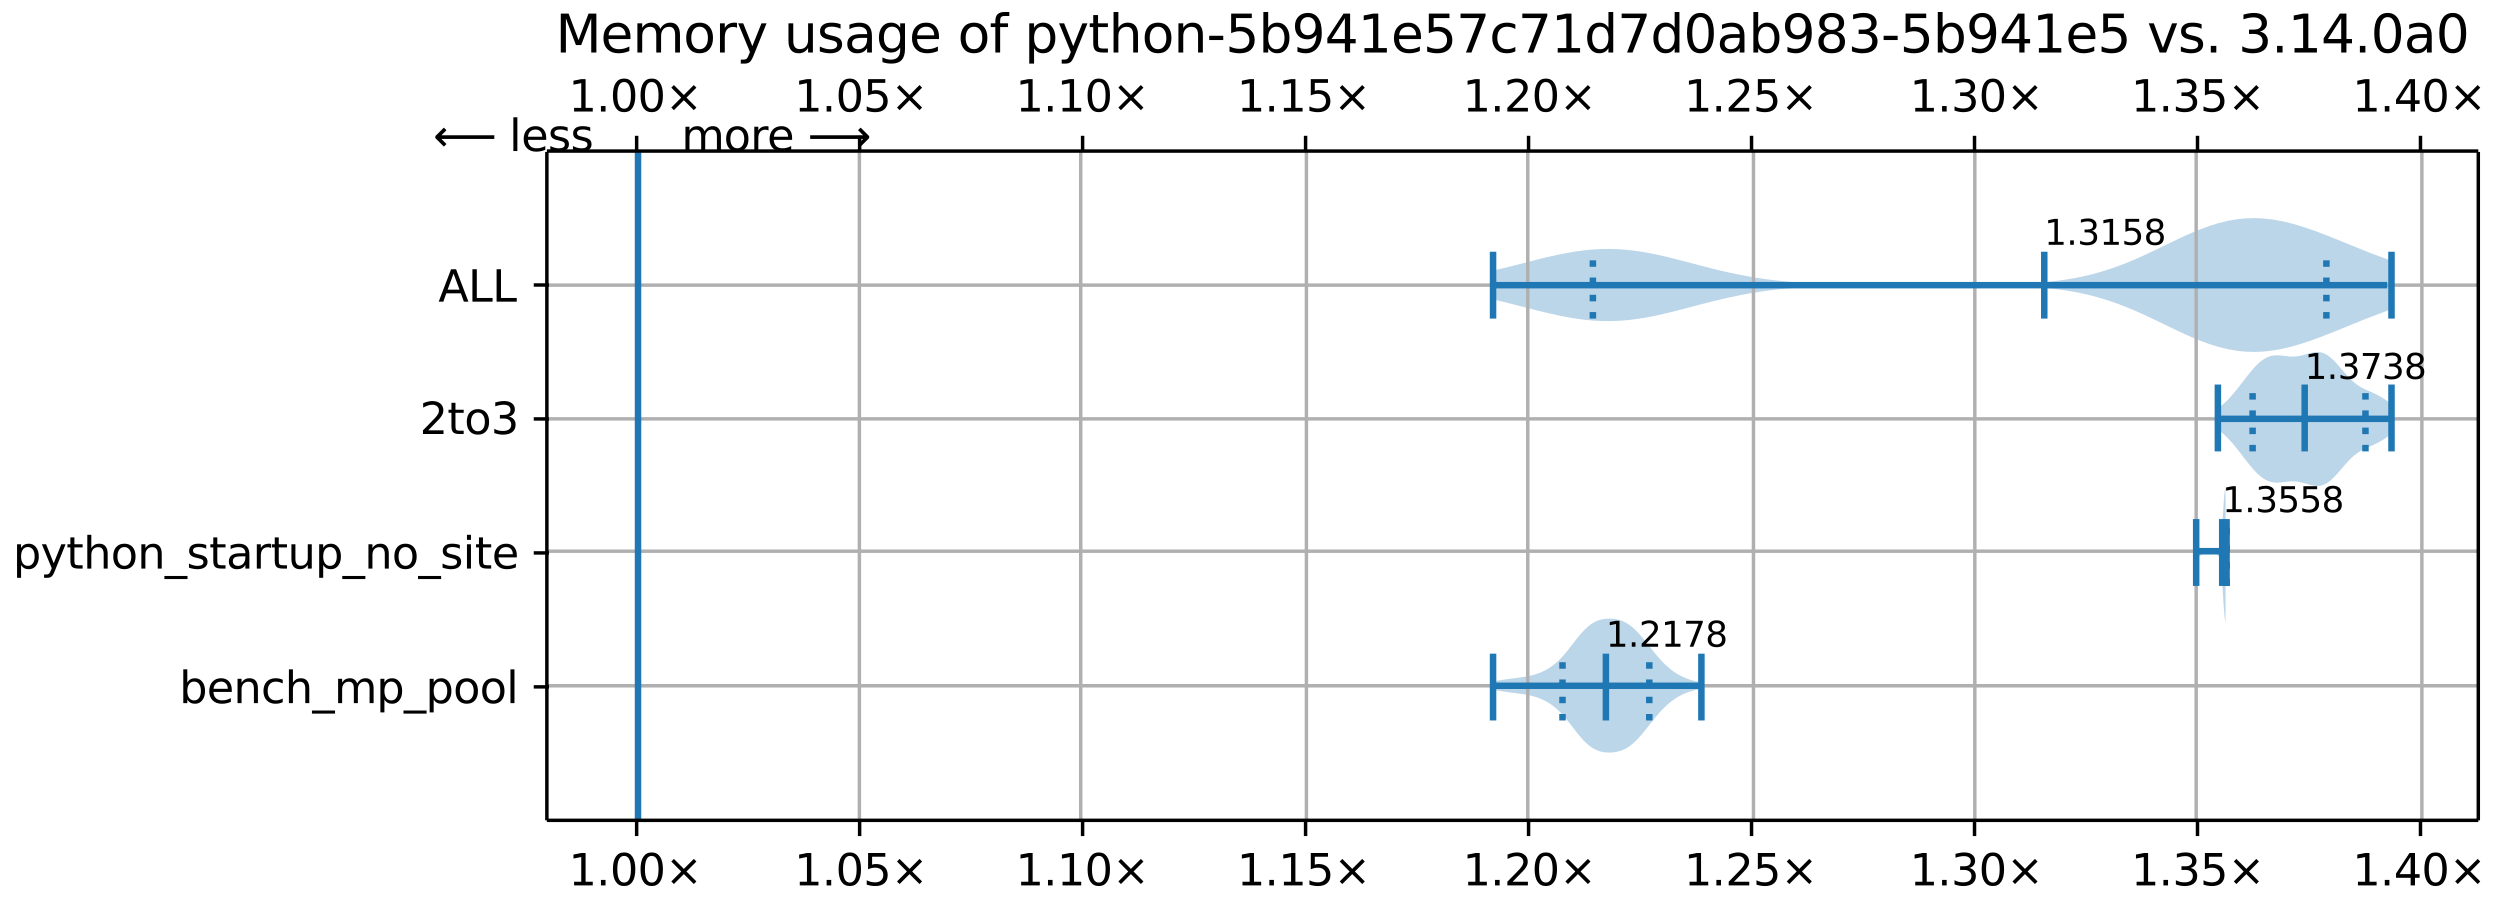 <?xml version="1.0" encoding="UTF-8"?>
<!DOCTYPE svg  PUBLIC '-//W3C//DTD SVG 1.1//EN'  'http://www.w3.org/Graphics/SVG/1.1/DTD/svg11.dtd'>
<svg width="576pt" height="209pt" version="1.1" viewBox="0 0 576 209" xmlns="http://www.w3.org/2000/svg" xmlns:xlink="http://www.w3.org/1999/xlink">
<defs>
<style type="text/css">*{stroke-linejoin: round; stroke-linecap: butt}</style>
</defs>
<path d="m0 209h576v-209h-576z" fill="#fff"/>
<path d="m126 189h445v-154h-445z" fill="#fff"/>
<path d="m344 157v1.93l0.959 0.169 0.479 0.08 0.479 0.077 0.479 0.073 0.479 0.07 0.479 0.067 2.4 0.307 0.479 0.064 0.479 0.068 0.479 0.074 0.479 0.083 0.479 0.092 0.479 0.104 0.479 0.118 0.479 0.134 0.479 0.151 0.479 0.17 0.479 0.19 0.479 0.212 0.479 0.236 0.479 0.262 0.479 0.291 0.479 0.321 0.479 0.354 0.479 0.388 0.479 0.424 0.479 0.46 0.479 0.496 0.479 0.53 0.479 0.56 0.479 0.586 0.479 0.605 0.479 0.617 0.479 0.62 0.479 0.615 0.479 0.6 0.479 0.576 0.479 0.544 0.479 0.506 0.479 0.462 0.479 0.414 0.479 0.365 0.479 0.315 0.479 0.266 0.479 0.219 0.479 0.176 0.479 0.136 0.479 0.1 0.479 0.068 0.479 0.038 0.479 0.011 0.479-0.015 0.479-0.042 0.479-0.069 0.479-0.098 0.479-0.13 0.479-0.165 0.479-0.203 0.479-0.245 0.479-0.288 0.479-0.333 0.479-0.378 0.479-0.422 0.479-0.464 0.479-0.502 0.479-0.536 0.479-0.564 0.479-0.585 0.479-0.599 0.959-1.21 0.479-0.601 0.479-0.589 0.479-0.572 0.479-0.551 0.479-0.526 0.479-0.499 0.479-0.47 0.479-0.44 0.479-0.409 0.479-0.379 0.479-0.349 0.479-0.32 0.479-0.292 0.479-0.265 0.479-0.24 0.479-0.216 0.479-0.195 0.479-0.175 0.479-0.157 0.479-0.141 0.479-0.127 0.479-0.115 0.479-0.104v-1.7l-0.479-0.104-0.479-0.115-0.479-0.127-0.479-0.141-0.479-0.157-0.479-0.175-0.479-0.195-0.479-0.216-0.479-0.24-0.479-0.265-0.479-0.292-0.479-0.32-0.479-0.349-0.479-0.379-0.479-0.409-0.479-0.44-0.479-0.47-0.479-0.499-0.479-0.526-0.479-0.551-0.479-0.572-0.479-0.589-0.479-0.601-0.959-1.21-0.479-0.599-0.479-0.585-0.479-0.564-0.479-0.536-0.479-0.502-0.479-0.464-0.479-0.422-0.479-0.378-0.479-0.333-0.479-0.288-0.479-0.245-0.479-0.203-0.479-0.165-0.479-0.13-0.479-0.098-0.479-0.069-0.479-0.042-0.479-0.015-0.479 0.011-0.479 0.038-0.479 0.068-0.479 0.1-0.479 0.136-0.479 0.176-0.479 0.219-0.479 0.266-0.479 0.315-0.479 0.365-0.479 0.414-0.479 0.462-0.479 0.506-0.479 0.544-0.479 0.576-0.479 0.6-0.479 0.615-0.479 0.62-0.479 0.617-0.479 0.605-0.479 0.586-0.479 0.56-0.479 0.53-0.479 0.496-0.479 0.46-0.479 0.424-0.479 0.388-0.479 0.354-0.479 0.321-0.479 0.291-0.479 0.262-0.479 0.236-0.479 0.212-0.479 0.19-0.479 0.17-0.479 0.151-0.479 0.134-0.479 0.118-0.479 0.104-0.479 0.092-0.479 0.083-0.479 0.074-0.479 0.068-0.479 0.064-0.479 0.061-1.44 0.182-0.479 0.064-0.479 0.067-0.479 0.07-0.479 0.073-0.479 0.077-0.479 0.08-0.959 0.169z" clip-path="url(#a)" fill="#1f77b4" fill-opacity=".3"/>
<path d="m506 127v1.62l0.068-0.005 0.068-0.016 0.068-0.026 0.068-0.035 0.068-0.043 0.068-0.049 0.068-0.053 0.068-0.056 0.068-0.057 0.068-0.057 0.068-0.055 0.068-0.052 0.068-0.048 0.068-0.043 0.068-0.039 0.068-0.034 0.068-0.029 0.068-0.025 0.068-0.02 0.068-0.017 0.068-0.013 0.068-0.011 0.068-0.008 0.068-0.006 0.068-0.005 0.068-0.004 0.068-0.003 0.068-0.002 0.068-0.001 0.068-9.41e-4 0.068-6.52e-4 0.068-4.43e-4 0.068-2.98e-4 0.068-1.98e-4 0.068-1.29e-4 0.137-1.36e-4 0.547-8.2e-5h0.068 0.068 0.068 0.068l0.478 6.2e-5 0.137 1.32e-4 0.068 1.41e-4 0.068 2.35e-4 0.068 3.87e-4 0.068 6.26e-4 0.068 1e-3 0.068 0.002 0.068 0.002 0.068 0.004 0.068 0.006 0.068 0.008 0.068 0.012 0.068 0.018 0.068 0.025 0.068 0.036 0.068 0.05 0.068 0.068 0.068 0.091 0.068 0.12 0.068 0.156 0.068 0.201 0.068 0.254 0.068 0.315 0.068 0.386 0.068 0.465 0.068 0.55 0.068 0.64 0.068 0.733 0.068 0.823 0.068 0.907 0.068 0.98 0.068 1.04 0.068 1.07 0.068 1.08 0.068 1.06 0.068 1.01 0.068 0.928 0.068 0.812 0.068 0.666 0.068 0.496 0.068 0.305 0.068 0.103v-30.9l-0.068 0.103-0.068 0.305-0.068 0.496-0.068 0.666-0.068 0.812-0.068 0.928-0.068 1.01-0.068 1.06-0.068 1.08-0.068 1.07-0.068 1.04-0.068 0.98-0.068 0.907-0.068 0.823-0.068 0.733-0.068 0.64-0.068 0.55-0.068 0.465-0.068 0.386-0.068 0.315-0.068 0.254-0.068 0.201-0.068 0.156-0.068 0.12-0.068 0.091-0.068 0.068-0.068 0.05-0.068 0.036-0.068 0.025-0.068 0.018-0.068 0.012-0.068 0.008-0.068 0.006-0.068 0.004-0.068 0.002-0.068 0.002-0.068 1e-3 -0.068 6.26e-4 -0.068 3.87e-4 -0.068 2.35e-4 -0.068 1.41e-4 -0.137 1.32e-4 -0.478 6.2e-5h-0.068-0.068-0.068-0.068l-0.547-8.2e-5 -0.137-1.36e-4 -0.068-1.29e-4 -0.068-1.98e-4 -0.068-2.98e-4 -0.068-4.43e-4 -0.068-6.52e-4 -0.068-9.41e-4 -0.068-0.001-0.068-0.002-0.068-0.003-0.068-0.004-0.068-0.005-0.068-0.006-0.068-0.008-0.068-0.011-0.068-0.013-0.068-0.017-0.068-0.02-0.068-0.025-0.068-0.029-0.068-0.034-0.068-0.039-0.068-0.043-0.068-0.048-0.068-0.052-0.068-0.055-0.068-0.057-0.068-0.057-0.068-0.056-0.068-0.053-0.068-0.049-0.068-0.043-0.068-0.035-0.068-0.026-0.068-0.016-0.068-0.005z" clip-path="url(#a)" fill="#1f77b4" fill-opacity=".3"/>
<path d="m511 94.1v4.87l0.402 0.297 0.402 0.32 0.402 0.342 0.402 0.365 0.402 0.388 0.402 0.409 0.402 0.43 0.402 0.45 0.402 0.468 0.402 0.484 0.402 0.498 0.402 0.509 0.402 0.517 0.402 0.522 0.402 0.524 0.402 0.521 0.402 0.515 0.402 0.504 0.402 0.49 0.402 0.471 0.402 0.448 0.402 0.422 0.402 0.392 0.402 0.36 0.402 0.325 0.402 0.288 0.402 0.249 0.402 0.21 0.402 0.172 0.402 0.134 0.402 0.099 0.402 0.065 0.402 0.035 0.402 0.009 0.402-0.013 0.402-0.029 0.402-0.041 0.803-0.096 0.402-0.044 0.402-0.036 0.402-0.023 0.402-0.007 0.402 0.011 0.402 0.031 0.402 0.051 0.402 0.071 0.402 0.088 0.402 0.102 0.402 0.112 0.803 0.234 0.402 0.11 0.402 0.097 0.402 0.076 0.402 0.05 0.402 0.018 0.402-0.02 0.402-0.062 0.402-0.107 0.402-0.155 0.402-0.203 0.402-0.25 0.402-0.295 0.402-0.337 0.402-0.375 0.402-0.408 0.402-0.434 0.402-0.454 0.402-0.466 0.402-0.472 0.402-0.47 0.402-0.462 0.402-0.448 0.402-0.429 0.402-0.406 0.402-0.38 0.402-0.352 0.402-0.323 0.402-0.294 0.402-0.267 0.402-0.243 0.402-0.221 0.402-0.203 0.402-0.19 0.402-0.181 0.803-0.353 0.402-0.18 0.402-0.188 0.402-0.198 0.402-0.21 0.402-0.224 0.402-0.238 0.402-0.251 0.402-0.264 0.402-0.274 0.402-0.282 0.402-0.288v-7.15l-0.402-0.288-0.402-0.282-0.402-0.274-0.402-0.264-0.402-0.251-0.402-0.238-0.402-0.224-0.402-0.21-0.402-0.198-0.402-0.188-0.402-0.18-0.803-0.353-0.402-0.181-0.402-0.19-0.402-0.203-0.402-0.221-0.402-0.243-0.402-0.267-0.402-0.294-0.402-0.323-0.402-0.352-0.402-0.38-0.402-0.406-0.402-0.429-0.402-0.448-0.402-0.462-0.402-0.47-0.402-0.472-0.402-0.466-0.402-0.454-0.402-0.434-0.402-0.408-0.402-0.375-0.402-0.337-0.402-0.295-0.402-0.25-0.402-0.203-0.402-0.155-0.402-0.107-0.402-0.062-0.402-0.02-0.402 0.018-0.402 0.05-0.402 0.076-0.402 0.097-0.402 0.11-0.803 0.234-0.402 0.112-0.402 0.102-0.402 0.088-0.402 0.071-0.402 0.051-0.402 0.031-0.402 0.011-0.402-0.007-0.402-0.023-0.402-0.036-0.402-0.044-0.803-0.096-0.402-0.041-0.402-0.029-0.402-0.013-0.402 0.009-0.402 0.035-0.402 0.065-0.402 0.099-0.402 0.134-0.402 0.172-0.402 0.21-0.402 0.249-0.402 0.288-0.402 0.325-0.402 0.36-0.402 0.392-0.402 0.422-0.402 0.448-0.402 0.471-0.402 0.49-0.402 0.504-0.402 0.515-0.402 0.521-0.402 0.524-0.402 0.522-0.402 0.517-0.402 0.509-0.402 0.498-0.402 0.484-0.402 0.468-0.402 0.45-0.402 0.43-0.402 0.409-0.402 0.388-0.402 0.365-0.402 0.342-0.402 0.32-0.402 0.297z" clip-path="url(#a)" fill="#1f77b4" fill-opacity=".3"/>
<path d="m344 62.3v6.69l2.09 0.492 2.09 0.516 2.09 0.532 4.17 1.07 2.09 0.508 2.09 0.473 2.09 0.424 2.09 0.362 2.09 0.287 2.09 0.203 2.09 0.111 2.09 0.015 2.09-0.082 2.09-0.176 2.09-0.265 2.09-0.345 2.09-0.414 2.09-0.47 2.09-0.511 2.09-0.538 2.09-0.551 2.09-0.549 2.09-0.536 2.09-0.512 2.09-0.48 2.09-0.442 2.09-0.4 2.09-0.356 2.09-0.312 2.09-0.269 2.09-0.228 2.09-0.191 2.09-0.157 2.09-0.127 2.09-0.102 2.09-0.08 2.09-0.063 2.09-0.048 2.09-0.036 2.09-0.027 2.09-0.02 2.09-0.014 2.09-0.01 2.09-0.007 2.09-0.004 2.09-0.002 2.09-2.49e-4 2.09 0.002 2.09 0.004 2.09 0.007 2.09 0.011 2.09 0.015 2.09 0.022 2.09 0.032 2.09 0.044 2.09 0.06 2.09 0.081 2.09 0.107 2.09 0.139 2.09 0.179 2.09 0.226 2.09 0.281 2.09 0.344 2.09 0.414 2.09 0.491 2.09 0.572 2.09 0.655 2.09 0.738 2.09 0.816 2.09 0.886 2.09 0.944 2.09 0.986 4.17 2.02 2.09 0.986 2.09 0.937 2.09 0.863 2.09 0.765 2.09 0.648 2.09 0.513 2.09 0.367 2.09 0.213 2.09 0.057 2.09-0.096 2.09-0.242 2.09-0.376 2.09-0.496 2.09-0.599 2.09-0.685 2.09-0.752 2.09-0.801 2.09-0.833 4.17-1.7 2.09-0.839 2.09-0.817 2.09-0.785 2.09-0.745v-11.3l-2.09-0.745-2.09-0.785-2.09-0.817-2.09-0.839-4.17-1.7-2.09-0.833-2.09-0.801-2.09-0.752-2.09-0.685-2.09-0.599-2.09-0.496-2.09-0.376-2.09-0.242-2.09-0.096-2.09 0.057-2.09 0.213-2.09 0.367-2.09 0.513-2.09 0.648-2.09 0.765-2.09 0.863-2.09 0.937-2.09 0.986-4.17 2.02-2.09 0.986-2.09 0.944-2.09 0.886-2.09 0.816-2.09 0.738-2.09 0.655-2.09 0.572-2.09 0.491-2.09 0.414-2.09 0.344-2.09 0.281-2.09 0.226-2.09 0.179-2.09 0.139-2.09 0.107-2.09 0.081-2.09 0.06-2.09 0.044-2.09 0.032-2.09 0.022-2.09 0.015-2.09 0.011-2.09 0.007-2.09 0.004-2.09 0.002-2.09-2.49e-4 -2.09-0.002-2.09-0.004-2.09-0.007-2.09-0.01-2.09-0.014-2.09-0.02-2.09-0.027-2.09-0.036-2.09-0.048-2.09-0.063-2.09-0.08-2.09-0.102-2.09-0.127-2.09-0.157-2.09-0.191-2.09-0.228-2.09-0.269-2.09-0.312-2.09-0.356-2.09-0.4-2.09-0.442-2.09-0.48-2.09-0.512-2.09-0.536-2.09-0.549-2.09-0.551-2.09-0.538-2.09-0.511-2.09-0.47-2.09-0.414-2.09-0.345-2.09-0.265-2.09-0.176-2.09-0.082-2.09 0.015-2.09 0.111-2.09 0.203-2.09 0.287-2.09 0.362-2.09 0.424-2.09 0.473-2.09 0.508-4.17 1.07-2.09 0.532-2.09 0.516-2.09 0.492z" clip-path="url(#a)" fill="#1f77b4" fill-opacity=".3"/>
<path d="m147 189v-154" clip-path="url(#a)" fill="none" stroke="#b0b0b0" stroke-linecap="square" stroke-width=".8"/>
<defs>
<path id="h" d="m0 0v3.5" stroke="#000" stroke-width=".8"/>
</defs>
<use x="146.683" y="189.122" stroke="#000000" stroke-width=".8" xlink:href="#h"/>
<defs>
<path id="i" d="m0 0v-3.5" stroke="#000" stroke-width=".8"/>
</defs>
<use x="146.683" y="34.796" stroke="#000000" stroke-width=".8" xlink:href="#i"/>
<!-- 1.00× -->
<g transform="translate(131 204) scale(.1 -.1)">
<defs>
<path id="b" transform="scale(.016)" d="m794 531h1031v3560l-1122-225v575l1116 225h631v-4135h1031v-531h-2687v531z"/>
<path id="c" transform="scale(.016)" d="m684 794h660v-794h-660v794z"/>
<path id="e" transform="scale(.016)" d="m2034 4250q-487 0-733-480-245-479-245-1442 0-959 245-1439 246-480 733-480 491 0 736 480 246 480 246 1439 0 963-246 1442-245 480-736 480zm0 500q785 0 1199-621 414-620 414-1801 0-1178-414-1799-414-620-1199-620-784 0-1198 620-414 621-414 1799 0 1181 414 1801 414 621 1198 621z"/>
<path id="d" transform="scale(.016)" d="m4488 3438-1429-1435 1429-1428-372-378-1435 1434-1434-1434-369 378 1425 1428-1425 1435 369 378 1434-1435 1435 1435 372-378z"/>
</defs>
<use xlink:href="#b"/>
<use x="63.623" xlink:href="#c"/>
<use x="95.41" xlink:href="#e"/>
<use x="159.033" xlink:href="#e"/>
<use x="222.656" xlink:href="#d"/>
</g>
<!-- 1.00× -->
<g transform="translate(131 25.7) scale(.1 -.1)">
<use xlink:href="#b"/>
<use x="63.623" xlink:href="#c"/>
<use x="95.41" xlink:href="#e"/>
<use x="159.033" xlink:href="#e"/>
<use x="222.656" xlink:href="#d"/>
</g>
<path d="m198 189v-154" clip-path="url(#a)" fill="none" stroke="#b0b0b0" stroke-linecap="square" stroke-width=".8"/>
<use x="198.057" y="189.122" stroke="#000000" stroke-width=".8" xlink:href="#h"/>
<use x="198.057" y="34.796" stroke="#000000" stroke-width=".8" xlink:href="#i"/>
<!-- 1.05× -->
<g transform="translate(183 204) scale(.1 -.1)">
<defs>
<path id="f" transform="scale(.016)" d="m691 4666h2478v-532h-1900v-1143q137 47 274 70 138 23 276 23 781 0 1237-428 457-428 457-1159 0-753-469-1171-469-417-1322-417-294 0-599 50-304 50-629 150v635q281-153 581-228t634-75q541 0 856 284 316 284 316 772 0 487-316 771-315 285-856 285-253 0-505-56-251-56-513-175v2344z"/>
</defs>
<use xlink:href="#b"/>
<use x="63.623" xlink:href="#c"/>
<use x="95.41" xlink:href="#e"/>
<use x="159.033" xlink:href="#f"/>
<use x="222.656" xlink:href="#d"/>
</g>
<!-- 1.05× -->
<g transform="translate(183 25.7) scale(.1 -.1)">
<use xlink:href="#b"/>
<use x="63.623" xlink:href="#c"/>
<use x="95.41" xlink:href="#e"/>
<use x="159.033" xlink:href="#f"/>
<use x="222.656" xlink:href="#d"/>
</g>
<path d="m249 189v-154" clip-path="url(#a)" fill="none" stroke="#b0b0b0" stroke-linecap="square" stroke-width=".8"/>
<use x="249.432" y="189.122" stroke="#000000" stroke-width=".8" xlink:href="#h"/>
<use x="249.432" y="34.796" stroke="#000000" stroke-width=".8" xlink:href="#i"/>
<!-- 1.10× -->
<g transform="translate(234 204) scale(.1 -.1)">
<use xlink:href="#b"/>
<use x="63.623" xlink:href="#c"/>
<use x="95.41" xlink:href="#b"/>
<use x="159.033" xlink:href="#e"/>
<use x="222.656" xlink:href="#d"/>
</g>
<!-- 1.10× -->
<g transform="translate(234 25.7) scale(.1 -.1)">
<use xlink:href="#b"/>
<use x="63.623" xlink:href="#c"/>
<use x="95.41" xlink:href="#b"/>
<use x="159.033" xlink:href="#e"/>
<use x="222.656" xlink:href="#d"/>
</g>
<path d="m301 189v-154" clip-path="url(#a)" fill="none" stroke="#b0b0b0" stroke-linecap="square" stroke-width=".8"/>
<use x="300.806" y="189.122" stroke="#000000" stroke-width=".8" xlink:href="#h"/>
<use x="300.806" y="34.796" stroke="#000000" stroke-width=".8" xlink:href="#i"/>
<!-- 1.15× -->
<g transform="translate(285 204) scale(.1 -.1)">
<use xlink:href="#b"/>
<use x="63.623" xlink:href="#c"/>
<use x="95.41" xlink:href="#b"/>
<use x="159.033" xlink:href="#f"/>
<use x="222.656" xlink:href="#d"/>
</g>
<!-- 1.15× -->
<g transform="translate(285 25.7) scale(.1 -.1)">
<use xlink:href="#b"/>
<use x="63.623" xlink:href="#c"/>
<use x="95.41" xlink:href="#b"/>
<use x="159.033" xlink:href="#f"/>
<use x="222.656" xlink:href="#d"/>
</g>
<path d="m352 189v-154" clip-path="url(#a)" fill="none" stroke="#b0b0b0" stroke-linecap="square" stroke-width=".8"/>
<use x="352.181" y="189.122" stroke="#000000" stroke-width=".8" xlink:href="#h"/>
<use x="352.181" y="34.796" stroke="#000000" stroke-width=".8" xlink:href="#i"/>
<!-- 1.20× -->
<g transform="translate(337 204) scale(.1 -.1)">
<defs>
<path id="n" transform="scale(.016)" d="m1228 531h2203v-531h-2962v531q359 372 979 998 621 627 780 809 303 340 423 576 121 236 121 464 0 372-261 606-261 235-680 235-297 0-627-103-329-103-704-313v638q381 153 712 231 332 78 607 78 725 0 1156-363 431-362 431-968 0-288-108-546-107-257-392-607-78-91-497-524-418-433-1181-1211z"/>
</defs>
<use xlink:href="#b"/>
<use x="63.623" xlink:href="#c"/>
<use x="95.41" xlink:href="#n"/>
<use x="159.033" xlink:href="#e"/>
<use x="222.656" xlink:href="#d"/>
</g>
<!-- 1.20× -->
<g transform="translate(337 25.7) scale(.1 -.1)">
<use xlink:href="#b"/>
<use x="63.623" xlink:href="#c"/>
<use x="95.41" xlink:href="#n"/>
<use x="159.033" xlink:href="#e"/>
<use x="222.656" xlink:href="#d"/>
</g>
<path d="m404 189v-154" clip-path="url(#a)" fill="none" stroke="#b0b0b0" stroke-linecap="square" stroke-width=".8"/>
<use x="403.555" y="189.122" stroke="#000000" stroke-width=".8" xlink:href="#h"/>
<use x="403.555" y="34.796" stroke="#000000" stroke-width=".8" xlink:href="#i"/>
<!-- 1.25× -->
<g transform="translate(388 204) scale(.1 -.1)">
<use xlink:href="#b"/>
<use x="63.623" xlink:href="#c"/>
<use x="95.41" xlink:href="#n"/>
<use x="159.033" xlink:href="#f"/>
<use x="222.656" xlink:href="#d"/>
</g>
<!-- 1.25× -->
<g transform="translate(388 25.7) scale(.1 -.1)">
<use xlink:href="#b"/>
<use x="63.623" xlink:href="#c"/>
<use x="95.41" xlink:href="#n"/>
<use x="159.033" xlink:href="#f"/>
<use x="222.656" xlink:href="#d"/>
</g>
<path d="m455 189v-154" clip-path="url(#a)" fill="none" stroke="#b0b0b0" stroke-linecap="square" stroke-width=".8"/>
<use x="454.93" y="189.122" stroke="#000000" stroke-width=".8" xlink:href="#h"/>
<use x="454.93" y="34.796" stroke="#000000" stroke-width=".8" xlink:href="#i"/>
<!-- 1.30× -->
<g transform="translate(440 204) scale(.1 -.1)">
<defs>
<path id="g" transform="scale(.016)" d="m2597 2516q453-97 707-404 255-306 255-756 0-690-475-1069-475-378-1350-378-293 0-604 58t-642 174v609q262-153 574-231 313-78 654-78 593 0 904 234t311 681q0 413-289 645-289 233-804 233h-544v519h569q465 0 712 186t247 536q0 359-255 551-254 193-729 193-260 0-557-57-297-56-653-174v562q360 100 674 150t592 50q719 0 1137-327 419-326 419-882 0-388-222-655t-631-370z"/>
</defs>
<use xlink:href="#b"/>
<use x="63.623" xlink:href="#c"/>
<use x="95.41" xlink:href="#g"/>
<use x="159.033" xlink:href="#e"/>
<use x="222.656" xlink:href="#d"/>
</g>
<!-- 1.30× -->
<g transform="translate(440 25.7) scale(.1 -.1)">
<use xlink:href="#b"/>
<use x="63.623" xlink:href="#c"/>
<use x="95.41" xlink:href="#g"/>
<use x="159.033" xlink:href="#e"/>
<use x="222.656" xlink:href="#d"/>
</g>
<path d="m506 189v-154" clip-path="url(#a)" fill="none" stroke="#b0b0b0" stroke-linecap="square" stroke-width=".8"/>
<use x="506.304" y="189.122" stroke="#000000" stroke-width=".8" xlink:href="#h"/>
<use x="506.304" y="34.796" stroke="#000000" stroke-width=".8" xlink:href="#i"/>
<!-- 1.35× -->
<g transform="translate(491 204) scale(.1 -.1)">
<use xlink:href="#b"/>
<use x="63.623" xlink:href="#c"/>
<use x="95.41" xlink:href="#g"/>
<use x="159.033" xlink:href="#f"/>
<use x="222.656" xlink:href="#d"/>
</g>
<!-- 1.35× -->
<g transform="translate(491 25.7) scale(.1 -.1)">
<use xlink:href="#b"/>
<use x="63.623" xlink:href="#c"/>
<use x="95.41" xlink:href="#g"/>
<use x="159.033" xlink:href="#f"/>
<use x="222.656" xlink:href="#d"/>
</g>
<path d="m558 189v-154" clip-path="url(#a)" fill="none" stroke="#b0b0b0" stroke-linecap="square" stroke-width=".8"/>
<use x="557.679" y="189.122" stroke="#000000" stroke-width=".8" xlink:href="#h"/>
<use x="557.679" y="34.796" stroke="#000000" stroke-width=".8" xlink:href="#i"/>
<!-- 1.40× -->
<g transform="translate(542 204) scale(.1 -.1)">
<defs>
<path id="s" transform="scale(.016)" d="m2419 4116-1594-2491h1594v2491zm-166 550h794v-3041h666v-525h-666v-1100h-628v1100h-2106v609l1940 2957z"/>
</defs>
<use xlink:href="#b"/>
<use x="63.623" xlink:href="#c"/>
<use x="95.41" xlink:href="#s"/>
<use x="159.033" xlink:href="#e"/>
<use x="222.656" xlink:href="#d"/>
</g>
<!-- 1.40× -->
<g transform="translate(542 25.7) scale(.1 -.1)">
<use xlink:href="#b"/>
<use x="63.623" xlink:href="#c"/>
<use x="95.41" xlink:href="#s"/>
<use x="159.033" xlink:href="#e"/>
<use x="222.656" xlink:href="#d"/>
</g>
<path d="m126 158h445" clip-path="url(#a)" fill="none" stroke="#b0b0b0" stroke-linecap="square" stroke-width=".8"/>
<defs>
<path id="t" d="m0 0h-3.5" stroke="#000" stroke-width=".8"/>
</defs>
<use x="126.474" y="158.257" stroke="#000000" stroke-width=".8" xlink:href="#t"/>
<!-- bench_mp_pool -->
<g transform="translate(41.3 162) scale(.1 -.1)">
<defs>
<path id="v" transform="scale(.016)" d="m3116 1747q0 634-261 995t-717 361q-457 0-718-361t-261-995 261-995 718-361q456 0 717 361t261 995zm-1957 1222q182 312 458 463 277 152 661 152 638 0 1036-506 399-506 399-1331t-399-1332q-398-506-1036-506-384 0-661 152-276 152-458 464v-525h-578v4863h578v-1894z"/>
<path id="k" transform="scale(.016)" d="m3597 1894v-281h-2644q38-594 358-905t892-311q331 0 642 81t618 244v-544q-310-131-635-200t-659-69q-838 0-1327 487-489 488-489 1320 0 859 464 1363 464 505 1252 505 706 0 1117-455 411-454 411-1235zm-575 169q-6 471-264 752-258 282-683 282-481 0-770-272t-333-766l2050 4z"/>
<path id="u" transform="scale(.016)" d="m3513 2113v-2113h-575v2094q0 497-194 743-194 247-581 247-466 0-735-297-269-296-269-809v-1978h-578v3500h578v-544q207 316 486 472 280 156 646 156 603 0 912-373 310-373 310-1098z"/>
<path id="af" transform="scale(.016)" d="m3122 3366v-538q-244 135-489 202t-495 67q-560 0-870-355-309-354-309-995t309-996q310-354 870-354 250 0 495 67t489 202v-532q-241-112-499-168-257-57-548-57-791 0-1257 497-465 497-465 1341 0 856 470 1346 471 491 1290 491 265 0 518-55 253-54 491-163z"/>
<path id="aa" transform="scale(.016)" d="m3513 2113v-2113h-575v2094q0 497-194 743-194 247-581 247-466 0-735-297-269-296-269-809v-1978h-578v4863h578v-1907q207 316 486 472 280 156 646 156 603 0 912-373 310-373 310-1098z"/>
<path id="p" transform="scale(.016)" d="m3263-1063v-446h-3326v446h3326z"/>
<path id="z" transform="scale(.016)" d="m3328 2828q216 388 516 572t706 184q547 0 844-383 297-382 297-1088v-2113h-578v2094q0 503-179 746-178 244-543 244-447 0-707-297-259-296-259-809v-1978h-578v2094q0 506-178 748t-550 242q-441 0-701-298-259-298-259-808v-1978h-578v3500h578v-544q197 322 472 475t653 153q382 0 649-194 267-193 395-562z"/>
<path id="o" transform="scale(.016)" d="m1159 525v-1856h-578v4831h578v-531q182 312 458 463 277 152 661 152 638 0 1036-506 399-506 399-1331t-399-1332q-398-506-1036-506-384 0-661 152-276 152-458 464zm1957 1222q0 634-261 995t-717 361q-457 0-718-361t-261-995 261-995 718-361q456 0 717 361t261 995z"/>
<path id="j" transform="scale(.016)" d="m1959 3097q-462 0-731-361t-269-989 267-989q268-361 733-361 460 0 728 362 269 363 269 988 0 622-269 986-268 364-728 364zm0 487q750 0 1178-488 429-487 429-1349 0-859-429-1349-428-489-1178-489-753 0-1180 489-426 490-426 1349 0 862 426 1349 427 488 1180 488z"/>
<path id="ad" transform="scale(.016)" d="m603 4863h575v-4863h-575v4863z"/>
</defs>
<use xlink:href="#v"/>
<use x="63.477" xlink:href="#k"/>
<use x="125" xlink:href="#u"/>
<use x="188.379" xlink:href="#af"/>
<use x="243.359" xlink:href="#aa"/>
<use x="306.738" xlink:href="#p"/>
<use x="356.738" xlink:href="#z"/>
<use x="454.15" xlink:href="#o"/>
<use x="517.627" xlink:href="#p"/>
<use x="567.627" xlink:href="#o"/>
<use x="631.104" xlink:href="#j"/>
<use x="692.285" xlink:href="#j"/>
<use x="753.467" xlink:href="#ad"/>
</g>
<path d="m126 127h445" clip-path="url(#a)" fill="none" stroke="#b0b0b0" stroke-linecap="square" stroke-width=".8"/>
<use x="126.474" y="127.392" stroke="#000000" stroke-width=".8" xlink:href="#t"/>
<!-- python_startup_no_site -->
<g transform="translate(3 131) scale(.1 -.1)">
<defs>
<path id="x" transform="scale(.016)" d="m2059-325q-243-625-475-815-231-191-618-191h-460v481h338q237 0 368 113 132 112 291 531l103 262-1415 3444h609l1094-2737 1094 2737h609l-1538-3825z"/>
<path id="l" transform="scale(.016)" d="m1172 4494v-994h1184v-447h-1184v-1900q0-428 117-550t477-122h590v-481h-590q-666 0-919 248-253 249-253 905v1900h-422v447h422v994h578z"/>
<path id="m" transform="scale(.016)" d="m2834 3397v-544q-243 125-506 187-262 63-544 63-428 0-642-131t-214-394q0-200 153-314t616-217l197-44q612-131 870-370t258-667q0-488-386-773-386-284-1061-284-281 0-586 55t-642 164v594q319-166 628-249 309-82 613-82 406 0 624 139 219 139 219 392 0 234-158 359-157 125-692 241l-200 47q-534 112-772 345-237 233-237 639 0 494 350 762 350 269 994 269 318 0 599-47 282-46 519-140z"/>
<path id="w" transform="scale(.016)" d="m2194 1759q-697 0-966-159t-269-544q0-306 202-486 202-179 548-179 479 0 768 339t289 901v128h-572zm1147 238v-2e3h-575v531q-197-318-491-470t-719-152q-537 0-855 302-317 302-317 808 0 590 395 890 396 300 1180 300h807v57q0 397-261 614t-733 217q-300 0-585-72-284-72-546-216v532q315 122 612 182 297 61 578 61 760 0 1135-394 375-393 375-1193z"/>
<path id="y" transform="scale(.016)" d="m2631 2963q-97 56-211 82-114 27-251 27-488 0-749-317t-261-911v-1844h-578v3500h578v-544q182 319 472 473 291 155 707 155 59 0 131-8 72-7 159-23l3-590z"/>
<path id="ac" transform="scale(.016)" d="m544 1381v2119h575v-2097q0-497 193-746 194-248 582-248 465 0 735 297 271 297 271 810v1984h575v-3500h-575v538q-209-319-486-474-276-155-642-155-603 0-916 375-312 375-312 1097zm1447 2203z"/>
<path id="aj" transform="scale(.016)" d="m603 3500h575v-3500h-575v3500zm0 1363h575v-729h-575v729z"/>
</defs>
<use xlink:href="#o"/>
<use x="63.477" xlink:href="#x"/>
<use x="122.656" xlink:href="#l"/>
<use x="161.865" xlink:href="#aa"/>
<use x="225.244" xlink:href="#j"/>
<use x="286.426" xlink:href="#u"/>
<use x="349.805" xlink:href="#p"/>
<use x="399.805" xlink:href="#m"/>
<use x="451.904" xlink:href="#l"/>
<use x="491.113" xlink:href="#w"/>
<use x="552.393" xlink:href="#y"/>
<use x="593.506" xlink:href="#l"/>
<use x="632.715" xlink:href="#ac"/>
<use x="696.094" xlink:href="#o"/>
<use x="759.57" xlink:href="#p"/>
<use x="809.57" xlink:href="#u"/>
<use x="872.949" xlink:href="#j"/>
<use x="934.131" xlink:href="#p"/>
<use x="984.131" xlink:href="#m"/>
<use x="1036.23" xlink:href="#aj"/>
<use x="1064.014" xlink:href="#l"/>
<use x="1103.223" xlink:href="#k"/>
</g>
<path d="m126 96.5h445" clip-path="url(#a)" fill="none" stroke="#b0b0b0" stroke-linecap="square" stroke-width=".8"/>
<use x="126.474" y="96.527" stroke="#000000" stroke-width=".8" xlink:href="#t"/>
<!-- 2to3 -->
<g transform="translate(96.7 100) scale(.1 -.1)">
<use xlink:href="#n"/>
<use x="63.623" xlink:href="#l"/>
<use x="102.832" xlink:href="#j"/>
<use x="164.014" xlink:href="#g"/>
</g>
<path d="m126 65.7h445" clip-path="url(#a)" fill="none" stroke="#b0b0b0" stroke-linecap="square" stroke-width=".8"/>
<use x="126.474" y="65.662" stroke="#000000" stroke-width=".8" xlink:href="#t"/>
<!-- ALL -->
<g transform="translate(101 69.5) scale(.1 -.1)">
<defs>
<path id="an" transform="scale(.016)" d="m2188 4044-857-2322h1716l-859 2322zm-357 622h716l1778-4666h-656l-425 1197h-2103l-425-1197h-666l1781 4666z"/>
<path id="ag" transform="scale(.016)" d="m628 4666h631v-4135h2272v-531h-2903v4666z"/>
</defs>
<use xlink:href="#an"/>
<use x="68.408" xlink:href="#ag"/>
<use x="124.121" xlink:href="#ag"/>
</g>
<path d="m147 189v-154" clip-path="url(#a)" fill="none" stroke="#1f77b4" stroke-linecap="square" stroke-width="1.5"/>
<g fill="none" stroke="#1f77b4" stroke-width="1.5">
<path d="m370 166v-15.4" clip-path="url(#a)"/>
<path d="m512 135v-15.4" clip-path="url(#a)"/>
<path d="m531 104v-15.4" clip-path="url(#a)"/>
<path d="m471 73.4v-15.4" clip-path="url(#a)"/>
</g>
<g fill="none" stroke="#1f77b4" stroke-width="1.5">
<path d="m392 166v-15.4" clip-path="url(#a)"/>
<path d="m513 135v-15.4" clip-path="url(#a)"/>
<path d="m551 104v-15.4" clip-path="url(#a)"/>
<path d="m551 73.4v-15.4" clip-path="url(#a)"/>
</g>
<g fill="none" stroke="#1f77b4" stroke-width="1.5">
<path d="m344 166v-15.4" clip-path="url(#a)"/>
<path d="m506 135v-15.4" clip-path="url(#a)"/>
<path d="m511 104v-15.4" clip-path="url(#a)"/>
<path d="m344 73.4v-15.4" clip-path="url(#a)"/>
</g>
<g fill="none" stroke="#1f77b4" stroke-width="1.5">
<path d="m344 158h47.5" clip-path="url(#a)"/>
<path d="m506 127h6.76" clip-path="url(#a)"/>
<path d="m511 96.5h39.8" clip-path="url(#a)"/>
<path d="m344 65.7h206" clip-path="url(#a)"/>
</g>
<g fill="none" stroke="#1f77b4" stroke-dasharray="1.5,2.475" stroke-width="1.5">
<path d="m360 166v-15.4" clip-path="url(#a)"/>
<path d="m380 166v-15.4" clip-path="url(#a)"/>
<path d="m513 135v-15.4" clip-path="url(#a)"/>
<path d="m513 135v-15.4" clip-path="url(#a)"/>
<path d="m519 104v-15.4" clip-path="url(#a)"/>
<path d="m545 104v-15.4" clip-path="url(#a)"/>
<path d="m367 73.4v-15.4" clip-path="url(#a)"/>
<path d="m536 73.4v-15.4" clip-path="url(#a)"/>
</g>
<path d="m126 189v-154" fill="none" stroke="#000" stroke-linecap="square" stroke-width=".8"/>
<path d="m571 189v-154" fill="none" stroke="#000" stroke-linecap="square" stroke-width=".8"/>
<path d="m126 189h445" fill="none" stroke="#000" stroke-linecap="square" stroke-width=".8"/>
<path d="m126 34.8h445" fill="none" stroke="#000" stroke-linecap="square" stroke-width=".8"/>
<!-- 1.2178 -->
<g transform="translate(370 149) scale(.08 -.08)">
<defs>
<path id="r" transform="scale(.016)" d="m525 4666h3e3v-269l-1694-4397h-659l1594 4134h-2241v532z"/>
<path id="q" transform="scale(.016)" d="m2034 2216q-450 0-708-241-257-241-257-662 0-422 257-663 258-241 708-241t709 242q260 243 260 662 0 421-258 662-257 241-711 241zm-631 268q-406 100-633 378-226 279-226 679 0 559 398 884 399 325 1092 325 697 0 1094-325t397-884q0-400-227-679-226-278-629-378 456-106 710-416 255-309 255-755 0-679-414-1042-414-362-1186-362-771 0-1186 362-414 363-414 1042 0 446 256 755 257 310 713 416zm-231 997q0-362 226-565 227-203 636-203 407 0 636 203 230 203 230 565 0 363-230 566-229 203-636 203-409 0-636-203-226-203-226-566z"/>
</defs>
<use xlink:href="#b"/>
<use x="63.623" xlink:href="#c"/>
<use x="95.41" xlink:href="#n"/>
<use x="159.033" xlink:href="#b"/>
<use x="222.656" xlink:href="#r"/>
<use x="286.279" xlink:href="#q"/>
</g>
<!-- 1.3558 -->
<g transform="translate(512 118) scale(.08 -.08)">
<use xlink:href="#b"/>
<use x="63.623" xlink:href="#c"/>
<use x="95.41" xlink:href="#g"/>
<use x="159.033" xlink:href="#f"/>
<use x="222.656" xlink:href="#f"/>
<use x="286.279" xlink:href="#q"/>
</g>
<!-- 1.3738 -->
<g transform="translate(531 87.3) scale(.08 -.08)">
<use xlink:href="#b"/>
<use x="63.623" xlink:href="#c"/>
<use x="95.41" xlink:href="#g"/>
<use x="159.033" xlink:href="#r"/>
<use x="222.656" xlink:href="#g"/>
<use x="286.279" xlink:href="#q"/>
</g>
<!-- 1.3158 -->
<g transform="translate(471 56.4) scale(.08 -.08)">
<use xlink:href="#b"/>
<use x="63.623" xlink:href="#c"/>
<use x="95.41" xlink:href="#g"/>
<use x="159.033" xlink:href="#b"/>
<use x="222.656" xlink:href="#f"/>
<use x="286.279" xlink:href="#q"/>
</g>
<!-- more ⟶ -->
<g transform="translate(157 34.8) scale(.1 -.1)">
<defs>
<path id="ao" transform="scale(.016)" d="m8863 2147v-281l-1229-1228-375 375 729 728h-7622v531h7622l-729 728 375 375 1229-1228z"/>
</defs>
<use xlink:href="#z"/>
<use x="97.412" xlink:href="#j"/>
<use x="158.594" xlink:href="#y"/>
<use x="197.457" xlink:href="#k"/>
<use x="258.98" xlink:href="#DejaVuSans-20"/>
<use x="290.768" xlink:href="#ao"/>
</g>
<!-- ⟵ less -->
<g transform="translate(99.8 34.8) scale(.1 -.1)">
<defs>
<path id="ap" transform="scale(.016)" d="m313 1866v281l1228 1228 375-375-728-728h7621v-531h-7621l728-728-375-375-1228 1228z"/>
</defs>
<use xlink:href="#ap"/>
<use x="143.359" xlink:href="#DejaVuSans-20"/>
<use x="175.146" xlink:href="#ad"/>
<use x="202.93" xlink:href="#k"/>
<use x="264.453" xlink:href="#m"/>
<use x="316.553" xlink:href="#m"/>
</g>
<!-- Memory usage of python-5b941e57c71d7d0ab983-5b941e5 vs. 3.14.0a0 -->
<g transform="translate(128 12.1) scale(.12 -.12)">
<defs>
<path id="am" transform="scale(.016)" d="m628 4666h941l1190-3175 1197 3175h941v-4666h-616v4097l-1203-3200h-634l-1203 3200v-4097h-613v4666z"/>
<path id="ak" transform="scale(.016)" d="m2906 1791q0 625-258 968-257 344-723 344-462 0-720-344-258-343-258-968 0-622 258-966t720-344q466 0 723 344 258 344 258 966zm575-1357q0-893-397-1329-396-436-1215-436-303 0-572 45t-522 139v559q253-137 500-202 247-66 503-66 566 0 847 295t281 892v285q-178-310-456-463t-666-153q-643 0-1037 490-394 491-394 1301 0 812 394 1302 394 491 1037 491 388 0 666-153t456-462v531h575v-3066z"/>
<path id="al" transform="scale(.016)" d="m2375 4863v-479h-550q-309 0-430-125-120-125-120-450v-309h947v-447h-947v-3053h-578v3053h-550v447h550v244q0 584 272 851 272 268 862 268h544z"/>
<path id="ah" transform="scale(.016)" d="m313 2009h1684v-512h-1684v512z"/>
<path id="ab" transform="scale(.016)" d="m703 97v575q238-113 481-172 244-59 479-59 625 0 954 420 330 420 377 1277-181-269-460-413-278-144-615-144-700 0-1108 423-408 424-408 1159 0 718 425 1152 425 435 1131 435 810 0 1236-621 427-620 427-1801 0-1103-524-1761-523-658-1407-658-238 0-482 47-243 47-506 141zm1256 1978q425 0 673 290 249 291 249 798 0 503-249 795-248 292-673 292t-673-292-248-795q0-507 248-798 248-290 673-290z"/>
<path id="ae" transform="scale(.016)" d="m2906 2969v1894h575v-4863h-575v525q-181-312-458-464-276-152-664-152-634 0-1033 506-398 507-398 1332t398 1331q399 506 1033 506 388 0 664-152 277-151 458-463zm-1959-1222q0-634 261-995t717-361 718 361q263 361 263 995t-263 995q-262 361-718 361t-717-361-261-995z"/>
<path id="ai" transform="scale(.016)" d="m191 3500h609l1094-2937 1094 2937h609l-1313-3500h-781l-1312 3500z"/>
</defs>
<use xlink:href="#am"/>
<use x="86.279" xlink:href="#k"/>
<use x="147.803" xlink:href="#z"/>
<use x="245.215" xlink:href="#j"/>
<use x="306.396" xlink:href="#y"/>
<use x="347.51" xlink:href="#x"/>
<use x="406.689" xlink:href="#DejaVuSans-20"/>
<use x="438.477" xlink:href="#ac"/>
<use x="501.855" xlink:href="#m"/>
<use x="553.955" xlink:href="#w"/>
<use x="615.234" xlink:href="#ak"/>
<use x="678.711" xlink:href="#k"/>
<use x="740.234" xlink:href="#DejaVuSans-20"/>
<use x="772.021" xlink:href="#j"/>
<use x="833.203" xlink:href="#al"/>
<use x="868.408" xlink:href="#DejaVuSans-20"/>
<use x="900.195" xlink:href="#o"/>
<use x="963.672" xlink:href="#x"/>
<use x="1022.852" xlink:href="#l"/>
<use x="1062.061" xlink:href="#aa"/>
<use x="1125.439" xlink:href="#j"/>
<use x="1186.621" xlink:href="#u"/>
<use x="1250" xlink:href="#ah"/>
<use x="1286.084" xlink:href="#f"/>
<use x="1349.707" xlink:href="#v"/>
<use x="1413.184" xlink:href="#ab"/>
<use x="1476.807" xlink:href="#s"/>
<use x="1540.43" xlink:href="#b"/>
<use x="1604.053" xlink:href="#k"/>
<use x="1665.576" xlink:href="#f"/>
<use x="1729.199" xlink:href="#r"/>
<use x="1792.822" xlink:href="#af"/>
<use x="1847.803" xlink:href="#r"/>
<use x="1911.426" xlink:href="#b"/>
<use x="1975.049" xlink:href="#ae"/>
<use x="2038.525" xlink:href="#r"/>
<use x="2102.148" xlink:href="#ae"/>
<use x="2165.625" xlink:href="#e"/>
<use x="2229.248" xlink:href="#w"/>
<use x="2290.527" xlink:href="#v"/>
<use x="2354.004" xlink:href="#ab"/>
<use x="2417.627" xlink:href="#q"/>
<use x="2481.25" xlink:href="#g"/>
<use x="2544.873" xlink:href="#ah"/>
<use x="2580.957" xlink:href="#f"/>
<use x="2644.58" xlink:href="#v"/>
<use x="2708.057" xlink:href="#ab"/>
<use x="2771.68" xlink:href="#s"/>
<use x="2835.303" xlink:href="#b"/>
<use x="2898.926" xlink:href="#k"/>
<use x="2960.449" xlink:href="#f"/>
<use x="3024.072" xlink:href="#DejaVuSans-20"/>
<use x="3055.859" xlink:href="#ai"/>
<use x="3115.039" xlink:href="#m"/>
<use x="3167.139" xlink:href="#c"/>
<use x="3198.926" xlink:href="#DejaVuSans-20"/>
<use x="3230.713" xlink:href="#g"/>
<use x="3294.336" xlink:href="#c"/>
<use x="3326.123" xlink:href="#b"/>
<use x="3389.746" xlink:href="#s"/>
<use x="3453.369" xlink:href="#c"/>
<use x="3485.156" xlink:href="#e"/>
<use x="3548.779" xlink:href="#w"/>
<use x="3610.059" xlink:href="#e"/>
</g>
<defs>
<clipPath id="a">
<rect x="126" y="34.8" width="445" height="154"/>
</clipPath>
</defs>
</svg>
